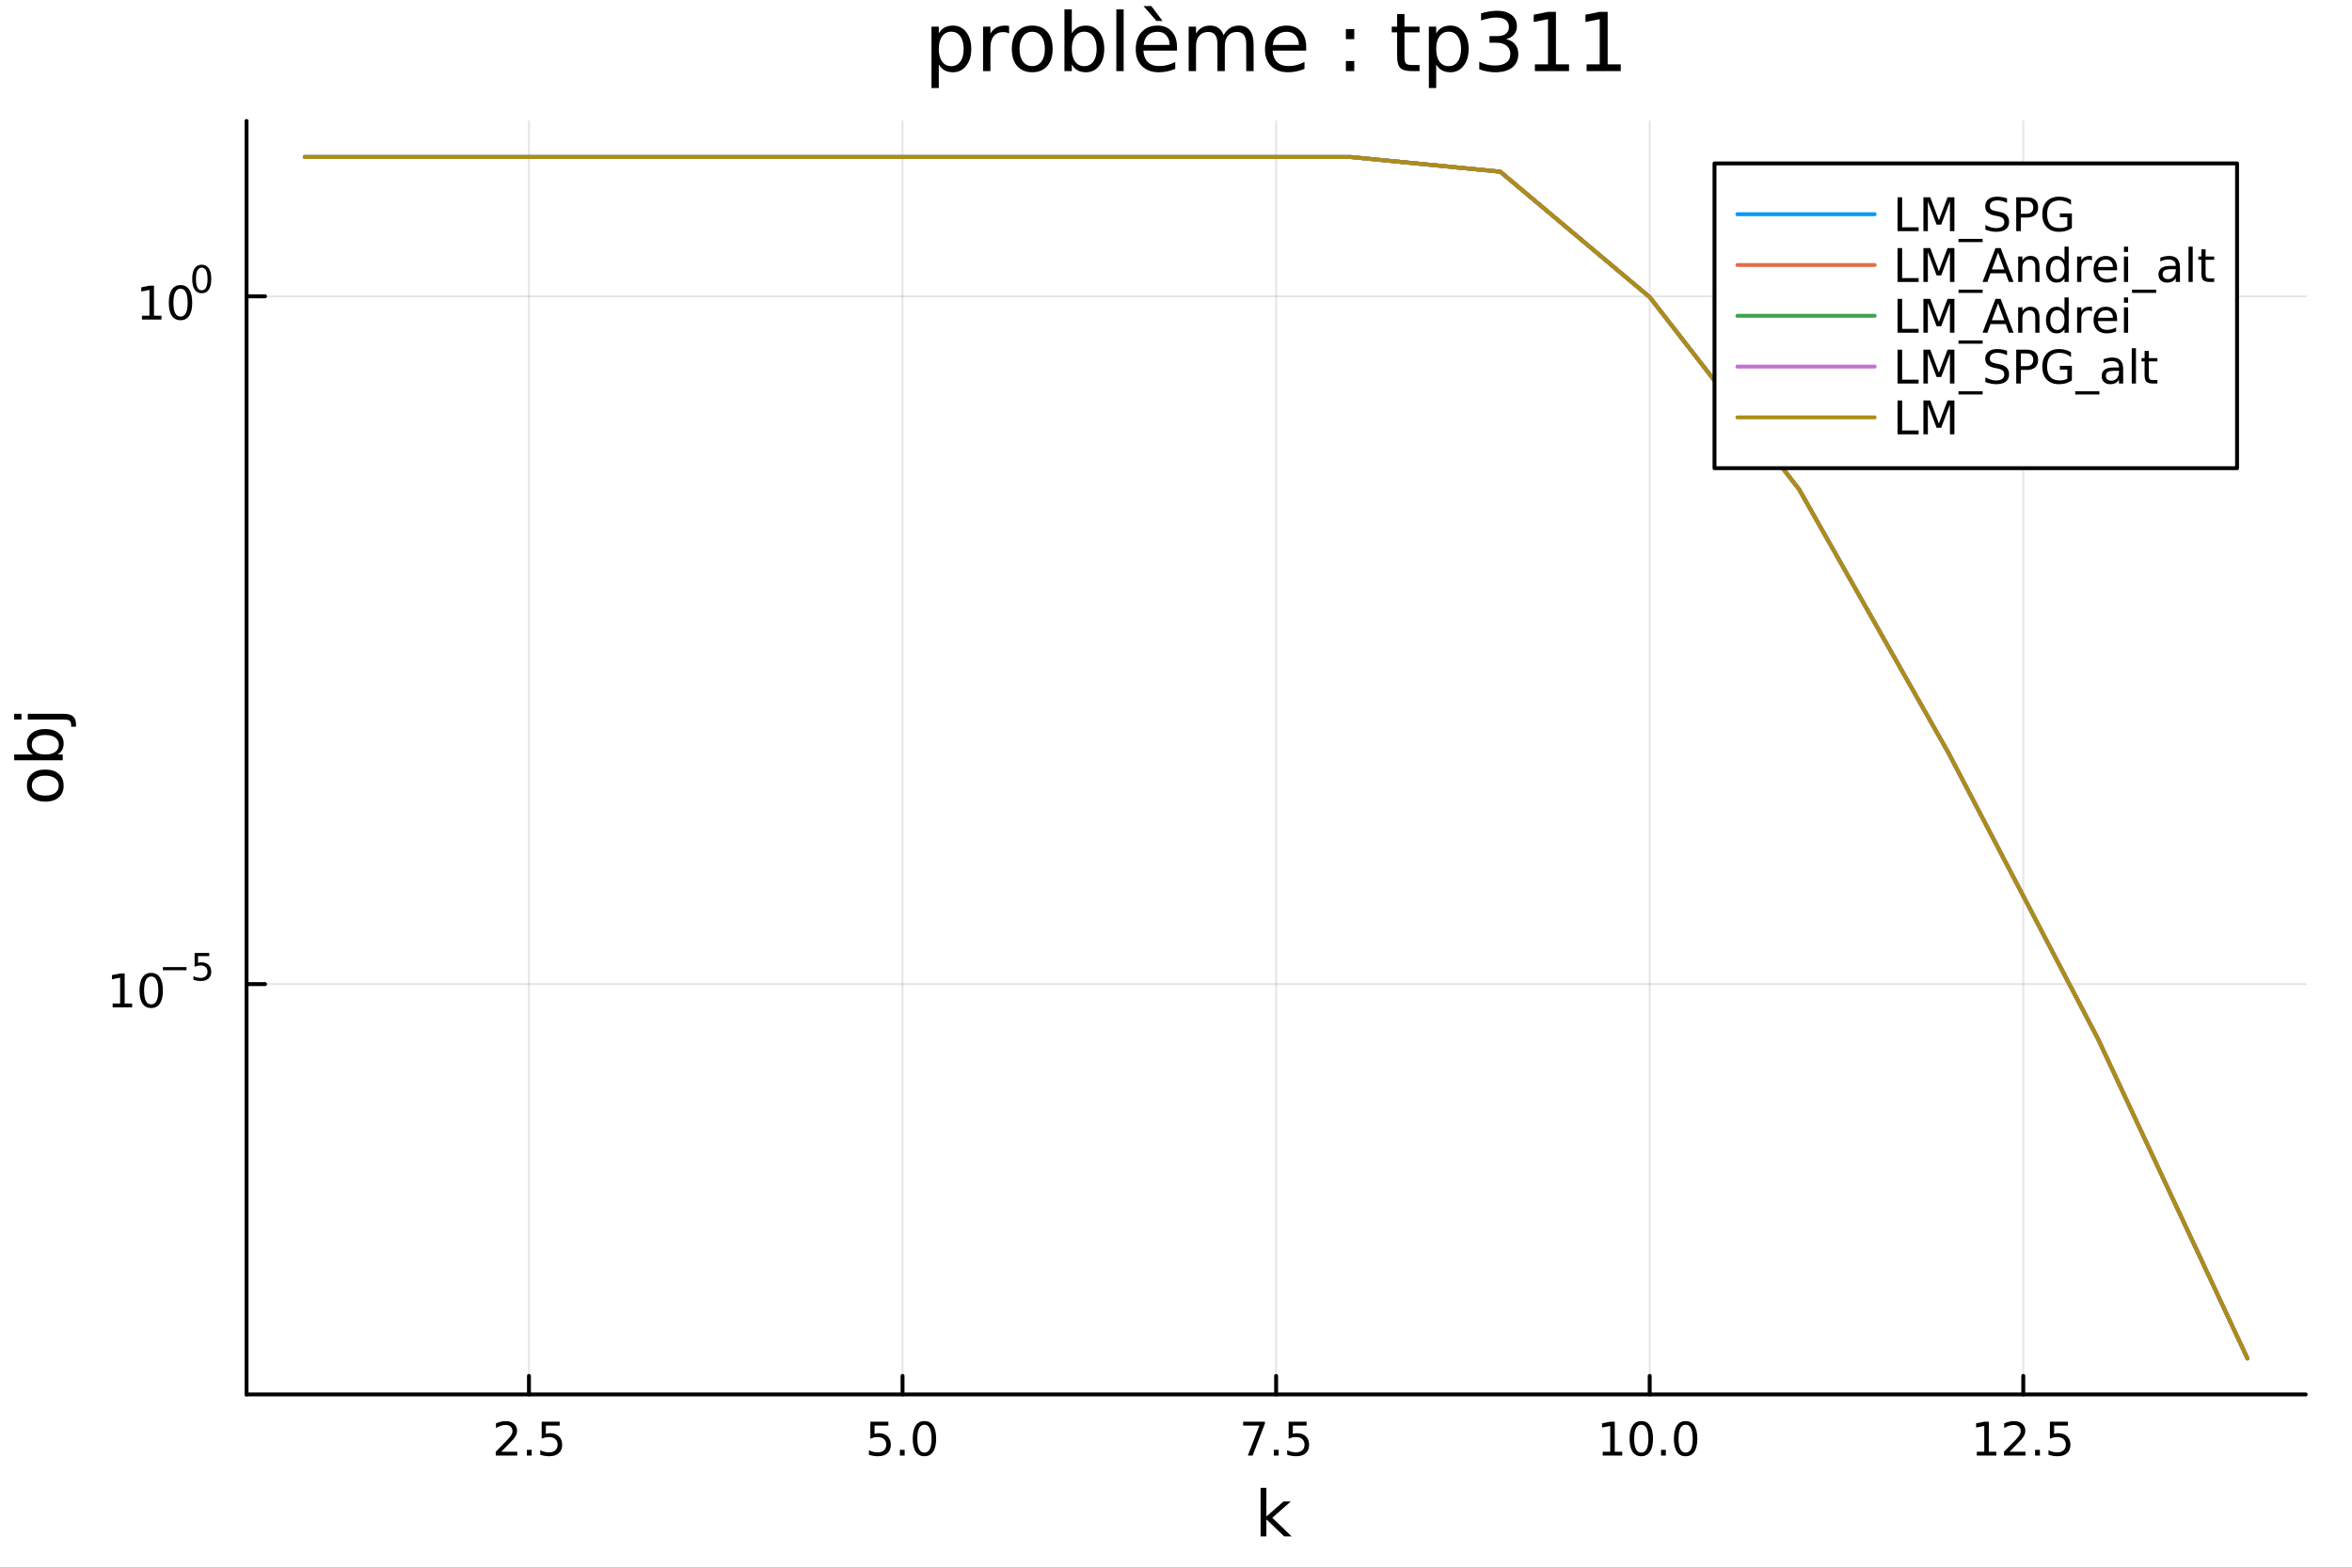 <?xml version="1.0" encoding="utf-8"?>
<svg xmlns="http://www.w3.org/2000/svg" xmlns:xlink="http://www.w3.org/1999/xlink" width="600" height="400" viewBox="0 0 2400 1600">
<rect x="0" y="0" width="2400" height="1600" fill="#333333" stroke="none"/>
<defs>
  <clipPath id="clip850">
    <rect x="0" y="0" width="2400" height="1600"/>
  </clipPath>
</defs>
<path clip-path="url(#clip850)" d="M0 1600 L2400 1600 L2400 0 L0 0  Z" fill="#ffffff" fill-rule="evenodd" fill-opacity="1"/>
<defs>
  <clipPath id="clip851">
    <rect x="480" y="0" width="1681" height="1600"/>
  </clipPath>
</defs>
<path clip-path="url(#clip850)" d="M251.56 1423.18 L2352.76 1423.18 L2352.76 123.472 L251.56 123.472  Z" fill="#ffffff" fill-rule="evenodd" fill-opacity="1"/>
<defs>
  <clipPath id="clip852">
    <rect x="251" y="123" width="2102" height="1301"/>
  </clipPath>
</defs>
<polyline clip-path="url(#clip852)" style="stroke:#000000; stroke-linecap:round; stroke-linejoin:round; stroke-width:2; stroke-opacity:0.1; fill:none" points="539.75,1423.18 539.75,123.472 "/>
<polyline clip-path="url(#clip852)" style="stroke:#000000; stroke-linecap:round; stroke-linejoin:round; stroke-width:2; stroke-opacity:0.1; fill:none" points="920.954,1423.18 920.954,123.472 "/>
<polyline clip-path="url(#clip852)" style="stroke:#000000; stroke-linecap:round; stroke-linejoin:round; stroke-width:2; stroke-opacity:0.1; fill:none" points="1302.16,1423.18 1302.16,123.472 "/>
<polyline clip-path="url(#clip852)" style="stroke:#000000; stroke-linecap:round; stroke-linejoin:round; stroke-width:2; stroke-opacity:0.1; fill:none" points="1683.36,1423.18 1683.36,123.472 "/>
<polyline clip-path="url(#clip852)" style="stroke:#000000; stroke-linecap:round; stroke-linejoin:round; stroke-width:2; stroke-opacity:0.1; fill:none" points="2064.57,1423.18 2064.57,123.472 "/>
<polyline clip-path="url(#clip850)" style="stroke:#000000; stroke-linecap:round; stroke-linejoin:round; stroke-width:4; stroke-opacity:1; fill:none" points="251.56,1423.18 2352.76,1423.18 "/>
<polyline clip-path="url(#clip850)" style="stroke:#000000; stroke-linecap:round; stroke-linejoin:round; stroke-width:4; stroke-opacity:1; fill:none" points="539.75,1423.18 539.75,1404.28 "/>
<polyline clip-path="url(#clip850)" style="stroke:#000000; stroke-linecap:round; stroke-linejoin:round; stroke-width:4; stroke-opacity:1; fill:none" points="920.954,1423.18 920.954,1404.28 "/>
<polyline clip-path="url(#clip850)" style="stroke:#000000; stroke-linecap:round; stroke-linejoin:round; stroke-width:4; stroke-opacity:1; fill:none" points="1302.16,1423.18 1302.16,1404.28 "/>
<polyline clip-path="url(#clip850)" style="stroke:#000000; stroke-linecap:round; stroke-linejoin:round; stroke-width:4; stroke-opacity:1; fill:none" points="1683.36,1423.18 1683.36,1404.28 "/>
<polyline clip-path="url(#clip850)" style="stroke:#000000; stroke-linecap:round; stroke-linejoin:round; stroke-width:4; stroke-opacity:1; fill:none" points="2064.57,1423.18 2064.57,1404.28 "/>
<path clip-path="url(#clip850)" d="M511.487 1481.64 L527.806 1481.64 L527.806 1485.58 L505.862 1485.58 L505.862 1481.64 Q508.524 1478.89 513.107 1474.26 Q517.713 1469.61 518.894 1468.27 Q521.139 1465.74 522.019 1464.01 Q522.922 1462.25 522.922 1460.56 Q522.922 1457.8 520.977 1456.07 Q519.056 1454.33 515.954 1454.33 Q513.755 1454.33 511.301 1455.09 Q508.871 1455.86 506.093 1457.41 L506.093 1452.69 Q508.917 1451.55 511.371 1450.97 Q513.825 1450.39 515.862 1450.39 Q521.232 1450.39 524.426 1453.08 Q527.621 1455.77 527.621 1460.26 Q527.621 1462.39 526.811 1464.31 Q526.024 1466.2 523.917 1468.8 Q523.338 1469.47 520.237 1472.69 Q517.135 1475.88 511.487 1481.64 Z" fill="#000000" fill-rule="nonzero" fill-opacity="1" /><path clip-path="url(#clip850)" d="M537.621 1479.7 L542.505 1479.7 L542.505 1485.58 L537.621 1485.58 L537.621 1479.7 Z" fill="#000000" fill-rule="nonzero" fill-opacity="1" /><path clip-path="url(#clip850)" d="M552.736 1451.02 L571.093 1451.02 L571.093 1454.96 L557.019 1454.96 L557.019 1463.43 Q558.037 1463.08 559.056 1462.92 Q560.074 1462.73 561.093 1462.73 Q566.88 1462.73 570.259 1465.9 Q573.639 1469.08 573.639 1474.49 Q573.639 1480.07 570.167 1483.17 Q566.695 1486.25 560.375 1486.25 Q558.199 1486.25 555.931 1485.88 Q553.685 1485.51 551.278 1484.77 L551.278 1480.07 Q553.361 1481.2 555.584 1481.76 Q557.806 1482.32 560.283 1482.32 Q564.287 1482.32 566.625 1480.21 Q568.963 1478.1 568.963 1474.49 Q568.963 1470.88 566.625 1468.77 Q564.287 1466.67 560.283 1466.67 Q558.408 1466.67 556.533 1467.08 Q554.681 1467.5 552.736 1468.38 L552.736 1451.02 Z" fill="#000000" fill-rule="nonzero" fill-opacity="1" /><path clip-path="url(#clip850)" d="M888.119 1451.02 L906.475 1451.02 L906.475 1454.96 L892.401 1454.96 L892.401 1463.43 Q893.42 1463.08 894.438 1462.92 Q895.457 1462.73 896.475 1462.73 Q902.262 1462.73 905.642 1465.9 Q909.021 1469.08 909.021 1474.49 Q909.021 1480.07 905.549 1483.17 Q902.077 1486.25 895.758 1486.25 Q893.582 1486.25 891.313 1485.88 Q889.068 1485.51 886.66 1484.77 L886.66 1480.07 Q888.744 1481.2 890.966 1481.76 Q893.188 1482.32 895.665 1482.32 Q899.67 1482.32 902.008 1480.21 Q904.346 1478.1 904.346 1474.49 Q904.346 1470.88 902.008 1468.77 Q899.67 1466.67 895.665 1466.67 Q893.79 1466.67 891.915 1467.08 Q890.063 1467.5 888.119 1468.38 L888.119 1451.02 Z" fill="#000000" fill-rule="nonzero" fill-opacity="1" /><path clip-path="url(#clip850)" d="M918.234 1479.7 L923.119 1479.7 L923.119 1485.58 L918.234 1485.58 L918.234 1479.7 Z" fill="#000000" fill-rule="nonzero" fill-opacity="1" /><path clip-path="url(#clip850)" d="M943.304 1454.1 Q939.693 1454.1 937.864 1457.66 Q936.058 1461.2 936.058 1468.33 Q936.058 1475.44 937.864 1479.01 Q939.693 1482.55 943.304 1482.55 Q946.938 1482.55 948.743 1479.01 Q950.572 1475.44 950.572 1468.33 Q950.572 1461.2 948.743 1457.66 Q946.938 1454.1 943.304 1454.1 M943.304 1450.39 Q949.114 1450.39 952.169 1455 Q955.248 1459.58 955.248 1468.33 Q955.248 1477.06 952.169 1481.67 Q949.114 1486.25 943.304 1486.25 Q937.493 1486.25 934.415 1481.67 Q931.359 1477.06 931.359 1468.33 Q931.359 1459.58 934.415 1455 Q937.493 1450.39 943.304 1450.39 Z" fill="#000000" fill-rule="nonzero" fill-opacity="1" /><path clip-path="url(#clip850)" d="M1268.48 1451.02 L1290.7 1451.02 L1290.7 1453.01 L1278.15 1485.58 L1273.27 1485.58 L1285.07 1454.96 L1268.48 1454.96 L1268.48 1451.02 Z" fill="#000000" fill-rule="nonzero" fill-opacity="1" /><path clip-path="url(#clip850)" d="M1299.82 1479.7 L1304.7 1479.7 L1304.7 1485.58 L1299.82 1485.58 L1299.82 1479.7 Z" fill="#000000" fill-rule="nonzero" fill-opacity="1" /><path clip-path="url(#clip850)" d="M1314.94 1451.02 L1333.29 1451.02 L1333.29 1454.96 L1319.22 1454.96 L1319.22 1463.43 Q1320.24 1463.08 1321.26 1462.92 Q1322.27 1462.73 1323.29 1462.73 Q1329.08 1462.73 1332.46 1465.9 Q1335.84 1469.08 1335.84 1474.49 Q1335.84 1480.07 1332.37 1483.17 Q1328.89 1486.25 1322.57 1486.25 Q1320.4 1486.25 1318.13 1485.88 Q1315.88 1485.51 1313.48 1484.77 L1313.48 1480.07 Q1315.56 1481.2 1317.78 1481.76 Q1320.01 1482.32 1322.48 1482.32 Q1326.49 1482.32 1328.82 1480.21 Q1331.16 1478.1 1331.16 1474.49 Q1331.16 1470.88 1328.82 1468.77 Q1326.49 1466.67 1322.48 1466.67 Q1320.61 1466.67 1318.73 1467.08 Q1316.88 1467.5 1314.94 1468.38 L1314.94 1451.02 Z" fill="#000000" fill-rule="nonzero" fill-opacity="1" /><path clip-path="url(#clip850)" d="M1635.43 1481.64 L1643.07 1481.64 L1643.07 1455.28 L1634.76 1456.95 L1634.76 1452.69 L1643.03 1451.02 L1647.7 1451.02 L1647.7 1481.64 L1655.34 1481.64 L1655.34 1485.58 L1635.43 1485.58 L1635.43 1481.64 Z" fill="#000000" fill-rule="nonzero" fill-opacity="1" /><path clip-path="url(#clip850)" d="M1674.79 1454.1 Q1671.17 1454.1 1669.35 1457.66 Q1667.54 1461.2 1667.54 1468.33 Q1667.54 1475.44 1669.35 1479.01 Q1671.17 1482.55 1674.79 1482.55 Q1678.42 1482.55 1680.23 1479.01 Q1682.05 1475.44 1682.05 1468.33 Q1682.05 1461.2 1680.23 1457.66 Q1678.42 1454.1 1674.79 1454.1 M1674.79 1450.39 Q1680.6 1450.39 1683.65 1455 Q1686.73 1459.58 1686.73 1468.33 Q1686.73 1477.06 1683.65 1481.67 Q1680.6 1486.25 1674.79 1486.25 Q1668.98 1486.25 1665.9 1481.67 Q1662.84 1477.06 1662.84 1468.33 Q1662.84 1459.58 1665.9 1455 Q1668.98 1450.39 1674.79 1450.39 Z" fill="#000000" fill-rule="nonzero" fill-opacity="1" /><path clip-path="url(#clip850)" d="M1694.95 1479.7 L1699.83 1479.7 L1699.83 1485.58 L1694.95 1485.58 L1694.95 1479.7 Z" fill="#000000" fill-rule="nonzero" fill-opacity="1" /><path clip-path="url(#clip850)" d="M1720.02 1454.1 Q1716.41 1454.1 1714.58 1457.66 Q1712.77 1461.2 1712.77 1468.33 Q1712.77 1475.44 1714.58 1479.01 Q1716.41 1482.55 1720.02 1482.55 Q1723.65 1482.55 1725.46 1479.01 Q1727.29 1475.44 1727.29 1468.33 Q1727.29 1461.2 1725.46 1457.66 Q1723.65 1454.1 1720.02 1454.1 M1720.02 1450.39 Q1725.83 1450.39 1728.88 1455 Q1731.96 1459.58 1731.96 1468.33 Q1731.96 1477.06 1728.88 1481.67 Q1725.83 1486.25 1720.02 1486.25 Q1714.21 1486.25 1711.13 1481.67 Q1708.07 1477.06 1708.07 1468.33 Q1708.07 1459.58 1711.13 1455 Q1714.21 1450.39 1720.02 1450.39 Z" fill="#000000" fill-rule="nonzero" fill-opacity="1" /><path clip-path="url(#clip850)" d="M2017.14 1481.64 L2024.77 1481.64 L2024.77 1455.28 L2016.46 1456.95 L2016.46 1452.69 L2024.73 1451.02 L2029.4 1451.02 L2029.4 1481.64 L2037.04 1481.64 L2037.04 1485.58 L2017.14 1485.58 L2017.14 1481.64 Z" fill="#000000" fill-rule="nonzero" fill-opacity="1" /><path clip-path="url(#clip850)" d="M2050.51 1481.64 L2066.83 1481.64 L2066.83 1485.58 L2044.89 1485.58 L2044.89 1481.64 Q2047.55 1478.89 2052.14 1474.26 Q2056.74 1469.61 2057.92 1468.27 Q2060.17 1465.74 2061.05 1464.01 Q2061.95 1462.25 2061.95 1460.56 Q2061.95 1457.8 2060.01 1456.07 Q2058.08 1454.33 2054.98 1454.33 Q2052.78 1454.33 2050.33 1455.09 Q2047.9 1455.86 2045.12 1457.41 L2045.12 1452.69 Q2047.95 1451.55 2050.4 1450.97 Q2052.85 1450.39 2054.89 1450.39 Q2060.26 1450.39 2063.45 1453.08 Q2066.65 1455.77 2066.65 1460.26 Q2066.65 1462.39 2065.84 1464.31 Q2065.05 1466.2 2062.95 1468.8 Q2062.37 1469.47 2059.26 1472.69 Q2056.16 1475.88 2050.51 1481.64 Z" fill="#000000" fill-rule="nonzero" fill-opacity="1" /><path clip-path="url(#clip850)" d="M2076.65 1479.7 L2081.53 1479.7 L2081.53 1485.58 L2076.65 1485.58 L2076.65 1479.7 Z" fill="#000000" fill-rule="nonzero" fill-opacity="1" /><path clip-path="url(#clip850)" d="M2091.76 1451.02 L2110.12 1451.02 L2110.12 1454.96 L2096.05 1454.96 L2096.05 1463.43 Q2097.07 1463.08 2098.08 1462.92 Q2099.1 1462.73 2100.12 1462.73 Q2105.91 1462.73 2109.29 1465.9 Q2112.67 1469.08 2112.67 1474.49 Q2112.67 1480.07 2109.2 1483.17 Q2105.72 1486.25 2099.4 1486.25 Q2097.23 1486.25 2094.96 1485.88 Q2092.71 1485.51 2090.31 1484.77 L2090.31 1480.07 Q2092.39 1481.2 2094.61 1481.76 Q2096.83 1482.32 2099.31 1482.32 Q2103.32 1482.32 2105.65 1480.21 Q2107.99 1478.1 2107.99 1474.49 Q2107.99 1470.88 2105.65 1468.77 Q2103.32 1466.67 2099.31 1466.67 Q2097.44 1466.67 2095.56 1467.08 Q2093.71 1467.5 2091.76 1468.38 L2091.76 1451.02 Z" fill="#000000" fill-rule="nonzero" fill-opacity="1" /><path clip-path="url(#clip850)" d="M1286.34 1518.52 L1292.23 1518.52 L1292.23 1547.77 L1309.7 1532.4 L1317.18 1532.4 L1298.27 1549.07 L1317.98 1568.04 L1310.34 1568.04 L1292.23 1550.63 L1292.23 1568.04 L1286.34 1568.04 L1286.34 1518.52 Z" fill="#000000" fill-rule="nonzero" fill-opacity="1" /><polyline clip-path="url(#clip852)" style="stroke:#000000; stroke-linecap:round; stroke-linejoin:round; stroke-width:2; stroke-opacity:0.1; fill:none" points="251.56,1004.39 2352.76,1004.39 "/>
<polyline clip-path="url(#clip852)" style="stroke:#000000; stroke-linecap:round; stroke-linejoin:round; stroke-width:2; stroke-opacity:0.1; fill:none" points="251.56,302.425 2352.76,302.425 "/>
<polyline clip-path="url(#clip850)" style="stroke:#000000; stroke-linecap:round; stroke-linejoin:round; stroke-width:4; stroke-opacity:1; fill:none" points="251.56,1423.18 251.56,123.472 "/>
<polyline clip-path="url(#clip850)" style="stroke:#000000; stroke-linecap:round; stroke-linejoin:round; stroke-width:4; stroke-opacity:1; fill:none" points="251.56,1004.39 270.458,1004.39 "/>
<polyline clip-path="url(#clip850)" style="stroke:#000000; stroke-linecap:round; stroke-linejoin:round; stroke-width:4; stroke-opacity:1; fill:none" points="251.56,302.425 270.458,302.425 "/>
<path clip-path="url(#clip850)" d="M114.931 1024.18 L122.57 1024.18 L122.57 997.815 L114.26 999.482 L114.26 995.223 L122.524 993.556 L127.2 993.556 L127.2 1024.18 L134.839 1024.18 L134.839 1028.12 L114.931 1028.12 L114.931 1024.18 Z" fill="#000000" fill-rule="nonzero" fill-opacity="1" /><path clip-path="url(#clip850)" d="M154.283 996.635 Q150.672 996.635 148.843 1000.2 Q147.038 1003.74 147.038 1010.87 Q147.038 1017.98 148.843 1021.54 Q150.672 1025.08 154.283 1025.08 Q157.917 1025.08 159.723 1021.54 Q161.552 1017.98 161.552 1010.87 Q161.552 1003.74 159.723 1000.2 Q157.917 996.635 154.283 996.635 M154.283 992.931 Q160.093 992.931 163.149 997.538 Q166.227 1002.12 166.227 1010.87 Q166.227 1019.6 163.149 1024.2 Q160.093 1028.79 154.283 1028.79 Q148.473 1028.79 145.394 1024.2 Q142.339 1019.6 142.339 1010.87 Q142.339 1002.12 145.394 997.538 Q148.473 992.931 154.283 992.931 Z" fill="#000000" fill-rule="nonzero" fill-opacity="1" /><path clip-path="url(#clip850)" d="M166.227 987.032 L190.339 987.032 L190.339 990.23 L166.227 990.23 L166.227 987.032 Z" fill="#000000" fill-rule="nonzero" fill-opacity="1" /><path clip-path="url(#clip850)" d="M198.577 972.626 L213.491 972.626 L213.491 975.823 L202.056 975.823 L202.056 982.707 Q202.884 982.425 203.711 982.293 Q204.539 982.142 205.366 982.142 Q210.068 982.142 212.814 984.719 Q215.56 987.296 215.56 991.697 Q215.56 996.229 212.739 998.75 Q209.918 1001.25 204.783 1001.25 Q203.015 1001.25 201.172 1000.95 Q199.348 1000.65 197.392 1000.05 L197.392 996.229 Q199.085 997.151 200.89 997.602 Q202.696 998.054 204.708 998.054 Q207.962 998.054 209.861 996.342 Q211.761 994.631 211.761 991.697 Q211.761 988.763 209.861 987.051 Q207.962 985.34 204.708 985.34 Q203.185 985.34 201.661 985.678 Q200.157 986.017 198.577 986.732 L198.577 972.626 Z" fill="#000000" fill-rule="nonzero" fill-opacity="1" /><path clip-path="url(#clip850)" d="M144.855 322.218 L152.493 322.218 L152.493 295.852 L144.183 297.519 L144.183 293.26 L152.447 291.593 L157.123 291.593 L157.123 322.218 L164.762 322.218 L164.762 326.153 L144.855 326.153 L144.855 322.218 Z" fill="#000000" fill-rule="nonzero" fill-opacity="1" /><path clip-path="url(#clip850)" d="M184.206 294.672 Q180.595 294.672 178.766 298.236 Q176.961 301.778 176.961 308.908 Q176.961 316.014 178.766 319.579 Q180.595 323.121 184.206 323.121 Q187.84 323.121 189.646 319.579 Q191.475 316.014 191.475 308.908 Q191.475 301.778 189.646 298.236 Q187.84 294.672 184.206 294.672 M184.206 290.968 Q190.016 290.968 193.072 295.574 Q196.151 300.158 196.151 308.908 Q196.151 317.634 193.072 322.241 Q190.016 326.824 184.206 326.824 Q178.396 326.824 175.317 322.241 Q172.262 317.634 172.262 308.908 Q172.262 300.158 175.317 295.574 Q178.396 290.968 184.206 290.968 Z" fill="#000000" fill-rule="nonzero" fill-opacity="1" /><path clip-path="url(#clip850)" d="M205.855 273.164 Q202.921 273.164 201.436 276.06 Q199.969 278.938 199.969 284.731 Q199.969 290.505 201.436 293.401 Q202.921 296.279 205.855 296.279 Q208.808 296.279 210.275 293.401 Q211.761 290.505 211.761 284.731 Q211.761 278.938 210.275 276.06 Q208.808 273.164 205.855 273.164 M205.855 270.155 Q210.576 270.155 213.059 273.897 Q215.56 277.621 215.56 284.731 Q215.56 291.821 213.059 295.564 Q210.576 299.288 205.855 299.288 Q201.135 299.288 198.633 295.564 Q196.151 291.821 196.151 284.731 Q196.151 277.621 198.633 273.897 Q201.135 270.155 205.855 270.155 Z" fill="#000000" fill-rule="nonzero" fill-opacity="1" /><path clip-path="url(#clip850)" d="M32.462 801.797 Q32.462 806.507 36.154 809.244 Q39.815 811.982 46.212 811.982 Q52.609 811.982 56.302 809.276 Q59.962 806.539 59.962 801.797 Q59.962 797.118 56.27 794.381 Q52.578 791.643 46.212 791.643 Q39.878 791.643 36.186 794.381 Q32.462 797.118 32.462 801.797 M27.497 801.797 Q27.497 794.158 32.462 789.797 Q37.427 785.437 46.212 785.437 Q54.965 785.437 59.962 789.797 Q64.927 794.158 64.927 801.797 Q64.927 809.467 59.962 813.828 Q54.965 818.156 46.212 818.156 Q37.427 818.156 32.462 813.828 Q27.497 809.467 27.497 801.797 Z" fill="#000000" fill-rule="nonzero" fill-opacity="1" /><path clip-path="url(#clip850)" d="M46.212 750.139 Q39.751 750.139 36.09 752.812 Q32.398 755.454 32.398 760.101 Q32.398 764.748 36.09 767.422 Q39.751 770.064 46.212 770.064 Q52.673 770.064 56.365 767.422 Q60.026 764.748 60.026 760.101 Q60.026 755.454 56.365 752.812 Q52.673 750.139 46.212 750.139 M33.767 770.064 Q30.584 768.218 29.056 765.417 Q27.497 762.584 27.497 758.669 Q27.497 752.176 32.653 748.134 Q37.809 744.06 46.212 744.06 Q54.615 744.06 59.771 748.134 Q64.927 752.176 64.927 758.669 Q64.927 762.584 63.399 765.417 Q61.84 768.218 58.657 770.064 L64.004 770.064 L64.004 775.952 L14.479 775.952 L14.479 770.064 L33.767 770.064 Z" fill="#000000" fill-rule="nonzero" fill-opacity="1" /><path clip-path="url(#clip850)" d="M28.356 734.352 L28.356 728.495 L64.641 728.495 Q71.452 728.495 74.508 731.105 Q77.563 733.684 77.563 739.445 L77.563 741.673 L72.598 741.673 L72.598 740.113 Q72.598 736.771 71.038 735.561 Q69.51 734.352 64.641 734.352 L28.356 734.352 M14.479 734.352 L14.479 728.495 L21.895 728.495 L21.895 734.352 L14.479 734.352 Z" fill="#000000" fill-rule="nonzero" fill-opacity="1" /><path clip-path="url(#clip850)" d="M957.973 65.77 L957.973 89.833 L950.479 89.833 L950.479 27.206 L957.973 27.206 L957.973 34.092 Q960.323 30.041 963.887 28.097 Q967.493 26.112 972.475 26.112 Q980.739 26.112 985.884 32.675 Q991.069 39.237 991.069 49.931 Q991.069 60.626 985.884 67.188 Q980.739 73.751 972.475 73.751 Q967.493 73.751 963.887 71.806 Q960.323 69.821 957.973 65.77 M983.332 49.931 Q983.332 41.708 979.929 37.05 Q976.567 32.35 970.652 32.35 Q964.738 32.35 961.335 37.05 Q957.973 41.708 957.973 49.931 Q957.973 58.155 961.335 62.854 Q964.738 67.512 970.652 67.512 Q976.567 67.512 979.929 62.854 Q983.332 58.155 983.332 49.931 Z" fill="#000000" fill-rule="nonzero" fill-opacity="1" /><path clip-path="url(#clip850)" d="M1029.71 34.173 Q1028.46 33.444 1026.96 33.12 Q1025.5 32.756 1023.72 32.756 Q1017.4 32.756 1014 36.888 Q1010.63 40.979 1010.63 48.676 L1010.63 72.576 L1003.14 72.576 L1003.14 27.206 L1010.63 27.206 L1010.63 34.254 Q1012.98 30.122 1016.75 28.138 Q1020.52 26.112 1025.91 26.112 Q1026.68 26.112 1027.61 26.234 Q1028.54 26.315 1029.67 26.517 L1029.71 34.173 Z" fill="#000000" fill-rule="nonzero" fill-opacity="1" /><path clip-path="url(#clip850)" d="M1053.29 32.431 Q1047.3 32.431 1043.81 37.131 Q1040.33 41.789 1040.33 49.931 Q1040.33 58.074 1043.77 62.773 Q1047.25 67.431 1053.29 67.431 Q1059.25 67.431 1062.73 62.732 Q1066.21 58.033 1066.21 49.931 Q1066.21 41.87 1062.73 37.171 Q1059.25 32.431 1053.29 32.431 M1053.29 26.112 Q1063.01 26.112 1068.56 32.431 Q1074.11 38.751 1074.11 49.931 Q1074.11 61.071 1068.56 67.431 Q1063.01 73.751 1053.29 73.751 Q1043.53 73.751 1037.98 67.431 Q1032.47 61.071 1032.47 49.931 Q1032.47 38.751 1037.98 32.431 Q1043.53 26.112 1053.29 26.112 Z" fill="#000000" fill-rule="nonzero" fill-opacity="1" /><path clip-path="url(#clip850)" d="M1119.04 49.931 Q1119.04 41.708 1115.63 37.05 Q1112.27 32.35 1106.36 32.35 Q1100.44 32.35 1097.04 37.05 Q1093.68 41.708 1093.68 49.931 Q1093.68 58.155 1097.04 62.854 Q1100.44 67.512 1106.36 67.512 Q1112.27 67.512 1115.63 62.854 Q1119.04 58.155 1119.04 49.931 M1093.68 34.092 Q1096.03 30.041 1099.59 28.097 Q1103.2 26.112 1108.18 26.112 Q1116.44 26.112 1121.59 32.675 Q1126.77 39.237 1126.77 49.931 Q1126.77 60.626 1121.59 67.188 Q1116.44 73.751 1108.18 73.751 Q1103.2 73.751 1099.59 71.806 Q1096.03 69.821 1093.68 65.77 L1093.68 72.576 L1086.18 72.576 L1086.18 9.544 L1093.68 9.544 L1093.68 34.092 Z" fill="#000000" fill-rule="nonzero" fill-opacity="1" /><path clip-path="url(#clip850)" d="M1139.13 9.544 L1146.58 9.544 L1146.58 72.576 L1139.13 72.576 L1139.13 9.544 Z" fill="#000000" fill-rule="nonzero" fill-opacity="1" /><path clip-path="url(#clip850)" d="M1200.99 48.028 L1200.99 51.673 L1166.72 51.673 Q1167.2 59.37 1171.33 63.421 Q1175.51 67.431 1182.92 67.431 Q1187.21 67.431 1191.22 66.378 Q1195.27 65.325 1199.24 63.218 L1199.24 70.267 Q1195.23 71.968 1191.02 72.86 Q1186.81 73.751 1182.47 73.751 Q1171.62 73.751 1165.26 67.431 Q1158.94 61.112 1158.94 50.337 Q1158.94 39.197 1164.93 32.675 Q1170.97 26.112 1181.18 26.112 Q1190.33 26.112 1195.64 32.026 Q1200.99 37.9 1200.99 48.028 M1193.53 45.84 Q1193.45 39.723 1190.09 36.077 Q1186.77 32.431 1181.26 32.431 Q1175.02 32.431 1171.25 35.956 Q1167.53 39.48 1166.96 45.88 L1193.53 45.84 M1174.86 6.222 L1186.28 21.373 L1180.08 21.373 L1166.88 6.222 L1174.86 6.222 Z" fill="#000000" fill-rule="nonzero" fill-opacity="1" /><path clip-path="url(#clip850)" d="M1248.54 35.915 Q1251.34 30.892 1255.23 28.502 Q1259.12 26.112 1264.38 26.112 Q1271.47 26.112 1275.32 31.095 Q1279.17 36.037 1279.17 45.192 L1279.17 72.576 L1271.68 72.576 L1271.68 45.435 Q1271.68 38.913 1269.37 35.753 Q1267.06 32.594 1262.32 32.594 Q1256.52 32.594 1253.16 36.442 Q1249.8 40.29 1249.8 46.934 L1249.8 72.576 L1242.31 72.576 L1242.31 45.435 Q1242.31 38.873 1240 35.753 Q1237.69 32.594 1232.87 32.594 Q1227.16 32.594 1223.79 36.482 Q1220.43 40.331 1220.43 46.934 L1220.43 72.576 L1212.94 72.576 L1212.94 27.206 L1220.43 27.206 L1220.43 34.254 Q1222.98 30.082 1226.55 28.097 Q1230.11 26.112 1235.01 26.112 Q1239.96 26.112 1243.4 28.624 Q1246.88 31.135 1248.54 35.915 Z" fill="#000000" fill-rule="nonzero" fill-opacity="1" /><path clip-path="url(#clip850)" d="M1332.84 48.028 L1332.84 51.673 L1298.57 51.673 Q1299.06 59.37 1303.19 63.421 Q1307.36 67.431 1314.78 67.431 Q1319.07 67.431 1323.08 66.378 Q1327.13 65.325 1331.1 63.218 L1331.1 70.267 Q1327.09 71.968 1322.88 72.86 Q1318.67 73.751 1314.33 73.751 Q1303.47 73.751 1297.11 67.431 Q1290.8 61.112 1290.8 50.337 Q1290.8 39.197 1296.79 32.675 Q1302.83 26.112 1313.03 26.112 Q1322.19 26.112 1327.5 32.026 Q1332.84 37.9 1332.84 48.028 M1325.39 45.84 Q1325.31 39.723 1321.95 36.077 Q1318.63 32.431 1313.12 32.431 Q1306.88 32.431 1303.11 35.956 Q1299.38 39.48 1298.82 45.88 L1325.39 45.84 Z" fill="#000000" fill-rule="nonzero" fill-opacity="1" /><path clip-path="url(#clip850)" d="M1373.35 62.287 L1381.9 62.287 L1381.9 72.576 L1373.35 72.576 L1373.35 62.287 M1373.35 29.677 L1381.9 29.677 L1381.9 39.966 L1373.35 39.966 L1373.35 29.677 Z" fill="#000000" fill-rule="nonzero" fill-opacity="1" /><path clip-path="url(#clip850)" d="M1433.14 14.324 L1433.14 27.206 L1448.5 27.206 L1448.5 32.999 L1433.14 32.999 L1433.14 57.628 Q1433.14 63.178 1434.64 64.758 Q1436.18 66.338 1440.84 66.338 L1448.5 66.338 L1448.5 72.576 L1440.84 72.576 Q1432.21 72.576 1428.93 69.376 Q1425.65 66.135 1425.65 57.628 L1425.65 32.999 L1420.18 32.999 L1420.18 27.206 L1425.65 27.206 L1425.65 14.324 L1433.14 14.324 Z" fill="#000000" fill-rule="nonzero" fill-opacity="1" /><path clip-path="url(#clip850)" d="M1465.51 65.77 L1465.51 89.833 L1458.02 89.833 L1458.02 27.206 L1465.51 27.206 L1465.51 34.092 Q1467.86 30.041 1471.43 28.097 Q1475.03 26.112 1480.01 26.112 Q1488.28 26.112 1493.42 32.675 Q1498.61 39.237 1498.61 49.931 Q1498.61 60.626 1493.42 67.188 Q1488.28 73.751 1480.01 73.751 Q1475.03 73.751 1471.43 71.806 Q1467.86 69.821 1465.51 65.77 M1490.87 49.931 Q1490.87 41.708 1487.47 37.05 Q1484.1 32.35 1478.19 32.35 Q1472.28 32.35 1468.87 37.05 Q1465.51 41.708 1465.51 49.931 Q1465.51 58.155 1468.87 62.854 Q1472.28 67.512 1478.19 67.512 Q1484.1 67.512 1487.47 62.854 Q1490.87 58.155 1490.87 49.931 Z" fill="#000000" fill-rule="nonzero" fill-opacity="1" /><path clip-path="url(#clip850)" d="M1536.81 39.966 Q1542.68 41.222 1545.96 45.192 Q1549.28 49.162 1549.28 54.995 Q1549.28 63.948 1543.13 68.849 Q1536.97 73.751 1525.63 73.751 Q1521.82 73.751 1517.77 72.981 Q1513.76 72.252 1509.46 70.753 L1509.46 62.854 Q1512.87 64.839 1516.92 65.852 Q1520.97 66.864 1525.38 66.864 Q1533.08 66.864 1537.09 63.826 Q1541.14 60.788 1541.14 54.995 Q1541.14 49.648 1537.37 46.65 Q1533.65 43.612 1526.96 43.612 L1519.91 43.612 L1519.91 36.888 L1527.29 36.888 Q1533.32 36.888 1536.52 34.498 Q1539.72 32.067 1539.72 27.53 Q1539.72 22.871 1536.4 20.4 Q1533.12 17.889 1526.96 17.889 Q1523.6 17.889 1519.75 18.618 Q1515.9 19.347 1511.29 20.887 L1511.29 13.595 Q1515.94 12.299 1520 11.65 Q1524.09 11.002 1527.69 11.002 Q1537.01 11.002 1542.44 15.256 Q1547.87 19.469 1547.87 26.679 Q1547.87 31.702 1544.99 35.186 Q1542.11 38.629 1536.81 39.966 Z" fill="#000000" fill-rule="nonzero" fill-opacity="1" /><path clip-path="url(#clip850)" d="M1566.22 65.689 L1579.58 65.689 L1579.58 19.55 L1565.04 22.466 L1565.04 15.013 L1579.5 12.096 L1587.69 12.096 L1587.69 65.689 L1601.05 65.689 L1601.05 72.576 L1566.22 72.576 L1566.22 65.689 Z" fill="#000000" fill-rule="nonzero" fill-opacity="1" /><path clip-path="url(#clip850)" d="M1619 65.689 L1632.37 65.689 L1632.37 19.55 L1617.82 22.466 L1617.82 15.013 L1632.29 12.096 L1640.47 12.096 L1640.47 65.689 L1653.84 65.689 L1653.84 72.576 L1619 72.576 L1619 65.689 Z" fill="#000000" fill-rule="nonzero" fill-opacity="1" /><polyline clip-path="url(#clip852)" style="stroke:#009af9; stroke-linecap:round; stroke-linejoin:round; stroke-width:4; stroke-opacity:1; fill:none" points="311.028,160.256 463.51,160.256 615.991,160.256 768.473,160.256 920.954,160.256 1073.44,160.256 1225.92,160.256 1378.4,160.256 1530.88,175.237 1683.36,303.26 1835.84,499.498 1988.33,768.576 2140.81,1060.31 2293.29,1386.4 "/>
<polyline clip-path="url(#clip852)" style="stroke:#e26f46; stroke-linecap:round; stroke-linejoin:round; stroke-width:4; stroke-opacity:1; fill:none" points="311.028,160.256 463.51,160.256 615.991,160.256 768.473,160.256 920.954,160.256 1073.44,160.256 1225.92,160.256 1378.4,160.256 1530.88,175.237 1683.36,303.26 1835.84,499.498 1988.33,768.576 2140.81,1060.31 2293.29,1386.4 "/>
<polyline clip-path="url(#clip852)" style="stroke:#3da44d; stroke-linecap:round; stroke-linejoin:round; stroke-width:4; stroke-opacity:1; fill:none" points="311.028,160.256 463.51,160.256 615.991,160.256 768.473,160.256 920.954,160.256 1073.44,160.256 1225.92,160.256 1378.4,160.256 1530.88,175.237 1683.36,303.26 1835.84,499.498 1988.33,768.576 2140.81,1060.31 2293.29,1386.4 "/>
<polyline clip-path="url(#clip852)" style="stroke:#c271d2; stroke-linecap:round; stroke-linejoin:round; stroke-width:4; stroke-opacity:1; fill:none" points="311.028,160.256 463.51,160.256 615.991,160.256 768.473,160.256 920.954,160.256 1073.44,160.256 1225.92,160.256 1378.4,160.256 1530.88,175.237 1683.36,303.26 1835.84,499.498 1988.33,768.576 2140.81,1060.31 2293.29,1386.4 "/>
<polyline clip-path="url(#clip852)" style="stroke:#ac8d18; stroke-linecap:round; stroke-linejoin:round; stroke-width:4; stroke-opacity:1; fill:none" points="311.028,160.256 463.51,160.256 615.991,160.256 768.473,160.256 920.954,160.256 1073.44,160.256 1225.92,160.256 1378.4,160.256 1530.88,175.237 1683.36,303.26 1835.84,499.498 1988.33,768.576 2140.81,1060.31 2293.29,1386.4 "/>
<path clip-path="url(#clip850)" d="M1749.5 477.836 L2282.72 477.836 L2282.72 166.796 L1749.5 166.796  Z" fill="#ffffff" fill-rule="evenodd" fill-opacity="1"/>
<polyline clip-path="url(#clip850)" style="stroke:#000000; stroke-linecap:round; stroke-linejoin:round; stroke-width:4; stroke-opacity:1; fill:none" points="1749.5,477.836 2282.72,477.836 2282.72,166.796 1749.5,166.796 1749.5,477.836 "/>
<polyline clip-path="url(#clip850)" style="stroke:#009af9; stroke-linecap:round; stroke-linejoin:round; stroke-width:4; stroke-opacity:1; fill:none" points="1772.84,218.636 1912.92,218.636 "/>
<path clip-path="url(#clip850)" d="M1936.27 201.356 L1940.95 201.356 L1940.95 231.981 L1957.77 231.981 L1957.77 235.916 L1936.27 235.916 L1936.27 201.356 Z" fill="#000000" fill-rule="nonzero" fill-opacity="1" /><path clip-path="url(#clip850)" d="M1962.68 201.356 L1969.65 201.356 L1978.47 224.874 L1987.33 201.356 L1994.3 201.356 L1994.3 235.916 L1989.74 235.916 L1989.74 205.569 L1980.83 229.272 L1976.13 229.272 L1967.22 205.569 L1967.22 235.916 L1962.68 235.916 L1962.68 201.356 Z" fill="#000000" fill-rule="nonzero" fill-opacity="1" /><path clip-path="url(#clip850)" d="M2023.1 243.786 L2023.1 247.096 L1998.47 247.096 L1998.47 243.786 L2023.1 243.786 Z" fill="#000000" fill-rule="nonzero" fill-opacity="1" /><path clip-path="url(#clip850)" d="M2048 202.49 L2048 207.05 Q2045.34 205.777 2042.98 205.152 Q2040.62 204.527 2038.42 204.527 Q2034.6 204.527 2032.52 206.008 Q2030.46 207.49 2030.46 210.221 Q2030.46 212.513 2031.82 213.694 Q2033.21 214.851 2037.06 215.569 L2039.88 216.147 Q2045.11 217.143 2047.59 219.666 Q2050.09 222.166 2050.09 226.379 Q2050.09 231.402 2046.71 233.994 Q2043.35 236.587 2036.85 236.587 Q2034.39 236.587 2031.62 236.031 Q2028.86 235.476 2025.9 234.388 L2025.9 229.573 Q2028.75 231.17 2031.48 231.981 Q2034.21 232.791 2036.85 232.791 Q2040.85 232.791 2043.03 231.217 Q2045.2 229.643 2045.2 226.726 Q2045.2 224.18 2043.63 222.744 Q2042.08 221.309 2038.51 220.592 L2035.67 220.036 Q2030.44 218.995 2028.1 216.772 Q2025.76 214.55 2025.76 210.592 Q2025.76 206.008 2028.98 203.37 Q2032.22 200.731 2037.89 200.731 Q2040.32 200.731 2042.84 201.171 Q2045.37 201.61 2048 202.49 Z" fill="#000000" fill-rule="nonzero" fill-opacity="1" /><path clip-path="url(#clip850)" d="M2062.06 205.198 L2062.06 218.184 L2067.94 218.184 Q2071.2 218.184 2072.98 216.495 Q2074.76 214.805 2074.76 211.68 Q2074.76 208.578 2072.98 206.888 Q2071.2 205.198 2067.94 205.198 L2062.06 205.198 M2057.38 201.356 L2067.94 201.356 Q2073.75 201.356 2076.71 203.995 Q2079.69 206.61 2079.69 211.68 Q2079.69 216.795 2076.71 219.411 Q2073.75 222.027 2067.94 222.027 L2062.06 222.027 L2062.06 235.916 L2057.38 235.916 L2057.38 201.356 Z" fill="#000000" fill-rule="nonzero" fill-opacity="1" /><path clip-path="url(#clip850)" d="M2109.53 230.985 L2109.53 221.703 L2101.89 221.703 L2101.89 217.86 L2114.16 217.86 L2114.16 232.698 Q2111.45 234.619 2108.19 235.615 Q2104.93 236.587 2101.22 236.587 Q2093.12 236.587 2088.54 231.865 Q2083.98 227.119 2083.98 218.67 Q2083.98 210.198 2088.54 205.476 Q2093.12 200.731 2101.22 200.731 Q2104.6 200.731 2107.63 201.564 Q2110.69 202.397 2113.26 204.018 L2113.26 208.995 Q2110.67 206.796 2107.75 205.684 Q2104.83 204.573 2101.62 204.573 Q2095.27 204.573 2092.08 208.115 Q2088.91 211.657 2088.91 218.67 Q2088.91 225.661 2092.08 229.203 Q2095.27 232.744 2101.62 232.744 Q2104.09 232.744 2106.04 232.328 Q2107.98 231.888 2109.53 230.985 Z" fill="#000000" fill-rule="nonzero" fill-opacity="1" /><polyline clip-path="url(#clip850)" style="stroke:#e26f46; stroke-linecap:round; stroke-linejoin:round; stroke-width:4; stroke-opacity:1; fill:none" points="1772.84,270.476 1912.92,270.476 "/>
<path clip-path="url(#clip850)" d="M1936.27 253.196 L1940.95 253.196 L1940.95 283.821 L1957.77 283.821 L1957.77 287.756 L1936.27 287.756 L1936.27 253.196 Z" fill="#000000" fill-rule="nonzero" fill-opacity="1" /><path clip-path="url(#clip850)" d="M1962.68 253.196 L1969.65 253.196 L1978.47 276.714 L1987.33 253.196 L1994.3 253.196 L1994.3 287.756 L1989.74 287.756 L1989.74 257.409 L1980.83 281.112 L1976.13 281.112 L1967.22 257.409 L1967.22 287.756 L1962.68 287.756 L1962.68 253.196 Z" fill="#000000" fill-rule="nonzero" fill-opacity="1" /><path clip-path="url(#clip850)" d="M2023.1 295.626 L2023.1 298.936 L1998.47 298.936 L1998.47 295.626 L2023.1 295.626 Z" fill="#000000" fill-rule="nonzero" fill-opacity="1" /><path clip-path="url(#clip850)" d="M2038.84 257.802 L2032.5 275.001 L2045.2 275.001 L2038.84 257.802 M2036.2 253.196 L2041.5 253.196 L2054.67 287.756 L2049.81 287.756 L2046.66 278.89 L2031.08 278.89 L2027.94 287.756 L2023 287.756 L2036.2 253.196 Z" fill="#000000" fill-rule="nonzero" fill-opacity="1" /><path clip-path="url(#clip850)" d="M2081.08 272.108 L2081.08 287.756 L2076.82 287.756 L2076.82 272.247 Q2076.82 268.566 2075.39 266.737 Q2073.95 264.909 2071.08 264.909 Q2067.63 264.909 2065.64 267.108 Q2063.65 269.307 2063.65 273.103 L2063.65 287.756 L2059.37 287.756 L2059.37 261.83 L2063.65 261.83 L2063.65 265.858 Q2065.18 263.52 2067.24 262.362 Q2069.32 261.205 2072.03 261.205 Q2076.5 261.205 2078.79 263.983 Q2081.08 266.737 2081.08 272.108 Z" fill="#000000" fill-rule="nonzero" fill-opacity="1" /><path clip-path="url(#clip850)" d="M2106.64 265.765 L2106.64 251.737 L2110.9 251.737 L2110.9 287.756 L2106.64 287.756 L2106.64 283.867 Q2105.3 286.182 2103.24 287.316 Q2101.2 288.427 2098.33 288.427 Q2093.63 288.427 2090.67 284.677 Q2087.73 280.927 2087.73 274.816 Q2087.73 268.705 2090.67 264.955 Q2093.63 261.205 2098.33 261.205 Q2101.2 261.205 2103.24 262.339 Q2105.3 263.45 2106.64 265.765 M2092.12 274.816 Q2092.12 279.515 2094.05 282.2 Q2095.99 284.862 2099.37 284.862 Q2102.75 284.862 2104.69 282.2 Q2106.64 279.515 2106.64 274.816 Q2106.64 270.117 2104.69 267.455 Q2102.75 264.77 2099.37 264.77 Q2095.99 264.77 2094.05 267.455 Q2092.12 270.117 2092.12 274.816 Z" fill="#000000" fill-rule="nonzero" fill-opacity="1" /><path clip-path="url(#clip850)" d="M2134.69 265.811 Q2133.98 265.395 2133.12 265.21 Q2132.29 265.001 2131.27 265.001 Q2127.66 265.001 2125.71 267.362 Q2123.79 269.7 2123.79 274.098 L2123.79 287.756 L2119.51 287.756 L2119.51 261.83 L2123.79 261.83 L2123.79 265.858 Q2125.13 263.497 2127.29 262.362 Q2129.44 261.205 2132.52 261.205 Q2132.96 261.205 2133.49 261.274 Q2134.02 261.321 2134.67 261.436 L2134.69 265.811 Z" fill="#000000" fill-rule="nonzero" fill-opacity="1" /><path clip-path="url(#clip850)" d="M2160.3 273.728 L2160.3 275.811 L2140.71 275.811 Q2140.99 280.209 2143.35 282.524 Q2145.74 284.816 2149.97 284.816 Q2152.43 284.816 2154.72 284.214 Q2157.03 283.612 2159.3 282.409 L2159.3 286.436 Q2157.01 287.408 2154.6 287.918 Q2152.19 288.427 2149.72 288.427 Q2143.51 288.427 2139.88 284.816 Q2136.27 281.205 2136.27 275.047 Q2136.27 268.682 2139.69 264.955 Q2143.14 261.205 2148.98 261.205 Q2154.21 261.205 2157.24 264.585 Q2160.3 267.941 2160.3 273.728 M2156.04 272.478 Q2155.99 268.983 2154.07 266.899 Q2152.17 264.816 2149.02 264.816 Q2145.46 264.816 2143.31 266.83 Q2141.18 268.844 2140.85 272.501 L2156.04 272.478 Z" fill="#000000" fill-rule="nonzero" fill-opacity="1" /><path clip-path="url(#clip850)" d="M2167.29 261.83 L2171.55 261.83 L2171.55 287.756 L2167.29 287.756 L2167.29 261.83 M2167.29 251.737 L2171.55 251.737 L2171.55 257.131 L2167.29 257.131 L2167.29 251.737 Z" fill="#000000" fill-rule="nonzero" fill-opacity="1" /><path clip-path="url(#clip850)" d="M2200.16 295.626 L2200.16 298.936 L2175.53 298.936 L2175.53 295.626 L2200.16 295.626 Z" fill="#000000" fill-rule="nonzero" fill-opacity="1" /><path clip-path="url(#clip850)" d="M2215.94 274.723 Q2210.78 274.723 2208.79 275.904 Q2206.8 277.084 2206.8 279.932 Q2206.8 282.2 2208.28 283.543 Q2209.79 284.862 2212.36 284.862 Q2215.9 284.862 2218.03 282.362 Q2220.18 279.839 2220.18 275.672 L2220.18 274.723 L2215.94 274.723 M2224.44 272.964 L2224.44 287.756 L2220.18 287.756 L2220.18 283.821 Q2218.72 286.182 2216.55 287.316 Q2214.37 288.427 2211.22 288.427 Q2207.24 288.427 2204.88 286.205 Q2202.54 283.959 2202.54 280.209 Q2202.54 275.834 2205.46 273.612 Q2208.4 271.39 2214.21 271.39 L2220.18 271.39 L2220.18 270.973 Q2220.18 268.034 2218.24 266.436 Q2216.31 264.816 2212.82 264.816 Q2210.6 264.816 2208.49 265.348 Q2206.38 265.881 2204.44 266.946 L2204.44 263.01 Q2206.78 262.108 2208.98 261.668 Q2211.18 261.205 2213.26 261.205 Q2218.88 261.205 2221.66 264.122 Q2224.44 267.038 2224.44 272.964 Z" fill="#000000" fill-rule="nonzero" fill-opacity="1" /><path clip-path="url(#clip850)" d="M2233.21 251.737 L2237.47 251.737 L2237.47 287.756 L2233.21 287.756 L2233.21 251.737 Z" fill="#000000" fill-rule="nonzero" fill-opacity="1" /><path clip-path="url(#clip850)" d="M2250.6 254.469 L2250.6 261.83 L2259.37 261.83 L2259.37 265.14 L2250.6 265.14 L2250.6 279.214 Q2250.6 282.385 2251.45 283.288 Q2252.33 284.191 2254.99 284.191 L2259.37 284.191 L2259.37 287.756 L2254.99 287.756 Q2250.06 287.756 2248.19 285.927 Q2246.31 284.075 2246.31 279.214 L2246.31 265.14 L2243.19 265.14 L2243.19 261.83 L2246.31 261.83 L2246.31 254.469 L2250.6 254.469 Z" fill="#000000" fill-rule="nonzero" fill-opacity="1" /><polyline clip-path="url(#clip850)" style="stroke:#3da44d; stroke-linecap:round; stroke-linejoin:round; stroke-width:4; stroke-opacity:1; fill:none" points="1772.84,322.316 1912.92,322.316 "/>
<path clip-path="url(#clip850)" d="M1936.27 305.036 L1940.95 305.036 L1940.95 335.661 L1957.77 335.661 L1957.77 339.596 L1936.27 339.596 L1936.27 305.036 Z" fill="#000000" fill-rule="nonzero" fill-opacity="1" /><path clip-path="url(#clip850)" d="M1962.68 305.036 L1969.65 305.036 L1978.47 328.554 L1987.33 305.036 L1994.3 305.036 L1994.3 339.596 L1989.74 339.596 L1989.74 309.249 L1980.83 332.952 L1976.13 332.952 L1967.22 309.249 L1967.22 339.596 L1962.68 339.596 L1962.68 305.036 Z" fill="#000000" fill-rule="nonzero" fill-opacity="1" /><path clip-path="url(#clip850)" d="M2023.1 347.466 L2023.1 350.776 L1998.47 350.776 L1998.47 347.466 L2023.1 347.466 Z" fill="#000000" fill-rule="nonzero" fill-opacity="1" /><path clip-path="url(#clip850)" d="M2038.84 309.642 L2032.5 326.841 L2045.2 326.841 L2038.84 309.642 M2036.2 305.036 L2041.5 305.036 L2054.67 339.596 L2049.81 339.596 L2046.66 330.73 L2031.08 330.73 L2027.94 339.596 L2023 339.596 L2036.2 305.036 Z" fill="#000000" fill-rule="nonzero" fill-opacity="1" /><path clip-path="url(#clip850)" d="M2081.08 323.948 L2081.08 339.596 L2076.82 339.596 L2076.82 324.087 Q2076.82 320.406 2075.39 318.577 Q2073.95 316.749 2071.08 316.749 Q2067.63 316.749 2065.64 318.948 Q2063.65 321.147 2063.65 324.943 L2063.65 339.596 L2059.37 339.596 L2059.37 313.67 L2063.65 313.67 L2063.65 317.698 Q2065.18 315.36 2067.24 314.202 Q2069.32 313.045 2072.03 313.045 Q2076.5 313.045 2078.79 315.823 Q2081.08 318.577 2081.08 323.948 Z" fill="#000000" fill-rule="nonzero" fill-opacity="1" /><path clip-path="url(#clip850)" d="M2106.64 317.605 L2106.64 303.577 L2110.9 303.577 L2110.9 339.596 L2106.64 339.596 L2106.64 335.707 Q2105.3 338.022 2103.24 339.156 Q2101.2 340.267 2098.33 340.267 Q2093.63 340.267 2090.67 336.517 Q2087.73 332.767 2087.73 326.656 Q2087.73 320.545 2090.67 316.795 Q2093.63 313.045 2098.33 313.045 Q2101.2 313.045 2103.24 314.179 Q2105.3 315.29 2106.64 317.605 M2092.12 326.656 Q2092.12 331.355 2094.05 334.04 Q2095.99 336.702 2099.37 336.702 Q2102.75 336.702 2104.69 334.04 Q2106.64 331.355 2106.64 326.656 Q2106.64 321.957 2104.69 319.295 Q2102.75 316.61 2099.37 316.61 Q2095.99 316.61 2094.05 319.295 Q2092.12 321.957 2092.12 326.656 Z" fill="#000000" fill-rule="nonzero" fill-opacity="1" /><path clip-path="url(#clip850)" d="M2134.69 317.651 Q2133.98 317.235 2133.12 317.05 Q2132.29 316.841 2131.27 316.841 Q2127.66 316.841 2125.71 319.202 Q2123.79 321.54 2123.79 325.938 L2123.79 339.596 L2119.51 339.596 L2119.51 313.67 L2123.79 313.67 L2123.79 317.698 Q2125.13 315.337 2127.29 314.202 Q2129.44 313.045 2132.52 313.045 Q2132.96 313.045 2133.49 313.114 Q2134.02 313.161 2134.67 313.276 L2134.69 317.651 Z" fill="#000000" fill-rule="nonzero" fill-opacity="1" /><path clip-path="url(#clip850)" d="M2160.3 325.568 L2160.3 327.651 L2140.71 327.651 Q2140.99 332.049 2143.35 334.364 Q2145.74 336.656 2149.97 336.656 Q2152.43 336.656 2154.72 336.054 Q2157.03 335.452 2159.3 334.249 L2159.3 338.276 Q2157.01 339.248 2154.6 339.758 Q2152.19 340.267 2149.72 340.267 Q2143.51 340.267 2139.88 336.656 Q2136.27 333.045 2136.27 326.887 Q2136.27 320.522 2139.69 316.795 Q2143.14 313.045 2148.98 313.045 Q2154.21 313.045 2157.24 316.425 Q2160.3 319.781 2160.3 325.568 M2156.04 324.318 Q2155.99 320.823 2154.07 318.739 Q2152.17 316.656 2149.02 316.656 Q2145.46 316.656 2143.31 318.67 Q2141.18 320.684 2140.85 324.341 L2156.04 324.318 Z" fill="#000000" fill-rule="nonzero" fill-opacity="1" /><path clip-path="url(#clip850)" d="M2167.29 313.67 L2171.55 313.67 L2171.55 339.596 L2167.29 339.596 L2167.29 313.67 M2167.29 303.577 L2171.55 303.577 L2171.55 308.971 L2167.29 308.971 L2167.29 303.577 Z" fill="#000000" fill-rule="nonzero" fill-opacity="1" /><polyline clip-path="url(#clip850)" style="stroke:#c271d2; stroke-linecap:round; stroke-linejoin:round; stroke-width:4; stroke-opacity:1; fill:none" points="1772.84,374.156 1912.92,374.156 "/>
<path clip-path="url(#clip850)" d="M1936.27 356.876 L1940.95 356.876 L1940.95 387.501 L1957.77 387.501 L1957.77 391.436 L1936.27 391.436 L1936.27 356.876 Z" fill="#000000" fill-rule="nonzero" fill-opacity="1" /><path clip-path="url(#clip850)" d="M1962.68 356.876 L1969.65 356.876 L1978.47 380.394 L1987.33 356.876 L1994.3 356.876 L1994.3 391.436 L1989.74 391.436 L1989.74 361.089 L1980.83 384.792 L1976.13 384.792 L1967.22 361.089 L1967.22 391.436 L1962.68 391.436 L1962.68 356.876 Z" fill="#000000" fill-rule="nonzero" fill-opacity="1" /><path clip-path="url(#clip850)" d="M2023.1 399.306 L2023.1 402.616 L1998.47 402.616 L1998.47 399.306 L2023.1 399.306 Z" fill="#000000" fill-rule="nonzero" fill-opacity="1" /><path clip-path="url(#clip850)" d="M2048 358.01 L2048 362.57 Q2045.34 361.297 2042.98 360.672 Q2040.62 360.047 2038.42 360.047 Q2034.6 360.047 2032.52 361.528 Q2030.46 363.01 2030.46 365.741 Q2030.46 368.033 2031.82 369.214 Q2033.21 370.371 2037.06 371.089 L2039.88 371.667 Q2045.11 372.663 2047.59 375.186 Q2050.09 377.686 2050.09 381.899 Q2050.09 386.922 2046.71 389.514 Q2043.35 392.107 2036.85 392.107 Q2034.39 392.107 2031.62 391.551 Q2028.86 390.996 2025.9 389.908 L2025.9 385.093 Q2028.75 386.69 2031.48 387.501 Q2034.21 388.311 2036.85 388.311 Q2040.85 388.311 2043.03 386.737 Q2045.2 385.163 2045.2 382.246 Q2045.2 379.7 2043.63 378.264 Q2042.08 376.829 2038.51 376.112 L2035.67 375.556 Q2030.44 374.515 2028.1 372.292 Q2025.76 370.07 2025.76 366.112 Q2025.76 361.528 2028.98 358.89 Q2032.22 356.251 2037.89 356.251 Q2040.32 356.251 2042.84 356.691 Q2045.37 357.13 2048 358.01 Z" fill="#000000" fill-rule="nonzero" fill-opacity="1" /><path clip-path="url(#clip850)" d="M2062.06 360.718 L2062.06 373.704 L2067.94 373.704 Q2071.2 373.704 2072.98 372.015 Q2074.76 370.325 2074.76 367.2 Q2074.76 364.098 2072.98 362.408 Q2071.2 360.718 2067.94 360.718 L2062.06 360.718 M2057.38 356.876 L2067.94 356.876 Q2073.75 356.876 2076.71 359.515 Q2079.69 362.13 2079.69 367.2 Q2079.69 372.315 2076.71 374.931 Q2073.75 377.547 2067.94 377.547 L2062.06 377.547 L2062.06 391.436 L2057.38 391.436 L2057.38 356.876 Z" fill="#000000" fill-rule="nonzero" fill-opacity="1" /><path clip-path="url(#clip850)" d="M2109.53 386.505 L2109.53 377.223 L2101.89 377.223 L2101.89 373.38 L2114.16 373.38 L2114.16 388.218 Q2111.45 390.139 2108.19 391.135 Q2104.93 392.107 2101.22 392.107 Q2093.12 392.107 2088.54 387.385 Q2083.98 382.639 2083.98 374.19 Q2083.98 365.718 2088.54 360.996 Q2093.12 356.251 2101.22 356.251 Q2104.6 356.251 2107.63 357.084 Q2110.69 357.917 2113.26 359.538 L2113.26 364.515 Q2110.67 362.316 2107.75 361.204 Q2104.83 360.093 2101.62 360.093 Q2095.27 360.093 2092.08 363.635 Q2088.91 367.177 2088.91 374.19 Q2088.91 381.181 2092.08 384.723 Q2095.27 388.264 2101.62 388.264 Q2104.09 388.264 2106.04 387.848 Q2107.98 387.408 2109.53 386.505 Z" fill="#000000" fill-rule="nonzero" fill-opacity="1" /><path clip-path="url(#clip850)" d="M2142.22 399.306 L2142.22 402.616 L2117.59 402.616 L2117.59 399.306 L2142.22 399.306 Z" fill="#000000" fill-rule="nonzero" fill-opacity="1" /><path clip-path="url(#clip850)" d="M2158 378.403 Q2152.84 378.403 2150.85 379.584 Q2148.86 380.764 2148.86 383.612 Q2148.86 385.88 2150.34 387.223 Q2151.85 388.542 2154.42 388.542 Q2157.96 388.542 2160.09 386.042 Q2162.24 383.519 2162.24 379.352 L2162.24 378.403 L2158 378.403 M2166.5 376.644 L2166.5 391.436 L2162.24 391.436 L2162.24 387.501 Q2160.78 389.862 2158.61 390.996 Q2156.43 392.107 2153.28 392.107 Q2149.3 392.107 2146.94 389.885 Q2144.6 387.639 2144.6 383.889 Q2144.6 379.514 2147.52 377.292 Q2150.46 375.07 2156.27 375.07 L2162.24 375.07 L2162.24 374.653 Q2162.24 371.714 2160.3 370.116 Q2158.37 368.496 2154.88 368.496 Q2152.66 368.496 2150.55 369.028 Q2148.44 369.561 2146.5 370.626 L2146.5 366.69 Q2148.84 365.788 2151.04 365.348 Q2153.24 364.885 2155.32 364.885 Q2160.94 364.885 2163.72 367.802 Q2166.5 370.718 2166.5 376.644 Z" fill="#000000" fill-rule="nonzero" fill-opacity="1" /><path clip-path="url(#clip850)" d="M2175.27 355.417 L2179.53 355.417 L2179.53 391.436 L2175.27 391.436 L2175.27 355.417 Z" fill="#000000" fill-rule="nonzero" fill-opacity="1" /><path clip-path="url(#clip850)" d="M2192.66 358.149 L2192.66 365.51 L2201.43 365.51 L2201.43 368.82 L2192.66 368.82 L2192.66 382.894 Q2192.66 386.065 2193.51 386.968 Q2194.39 387.871 2197.05 387.871 L2201.43 387.871 L2201.43 391.436 L2197.05 391.436 Q2192.12 391.436 2190.25 389.607 Q2188.37 387.755 2188.37 382.894 L2188.37 368.82 L2185.25 368.82 L2185.25 365.51 L2188.37 365.51 L2188.37 358.149 L2192.66 358.149 Z" fill="#000000" fill-rule="nonzero" fill-opacity="1" /><polyline clip-path="url(#clip850)" style="stroke:#ac8d18; stroke-linecap:round; stroke-linejoin:round; stroke-width:4; stroke-opacity:1; fill:none" points="1772.84,425.996 1912.92,425.996 "/>
<path clip-path="url(#clip850)" d="M1936.27 408.716 L1940.95 408.716 L1940.95 439.341 L1957.77 439.341 L1957.77 443.276 L1936.27 443.276 L1936.27 408.716 Z" fill="#000000" fill-rule="nonzero" fill-opacity="1" /><path clip-path="url(#clip850)" d="M1962.68 408.716 L1969.65 408.716 L1978.47 432.234 L1987.33 408.716 L1994.3 408.716 L1994.3 443.276 L1989.74 443.276 L1989.74 412.929 L1980.83 436.632 L1976.13 436.632 L1967.22 412.929 L1967.22 443.276 L1962.68 443.276 L1962.68 408.716 Z" fill="#000000" fill-rule="nonzero" fill-opacity="1" /></svg>
